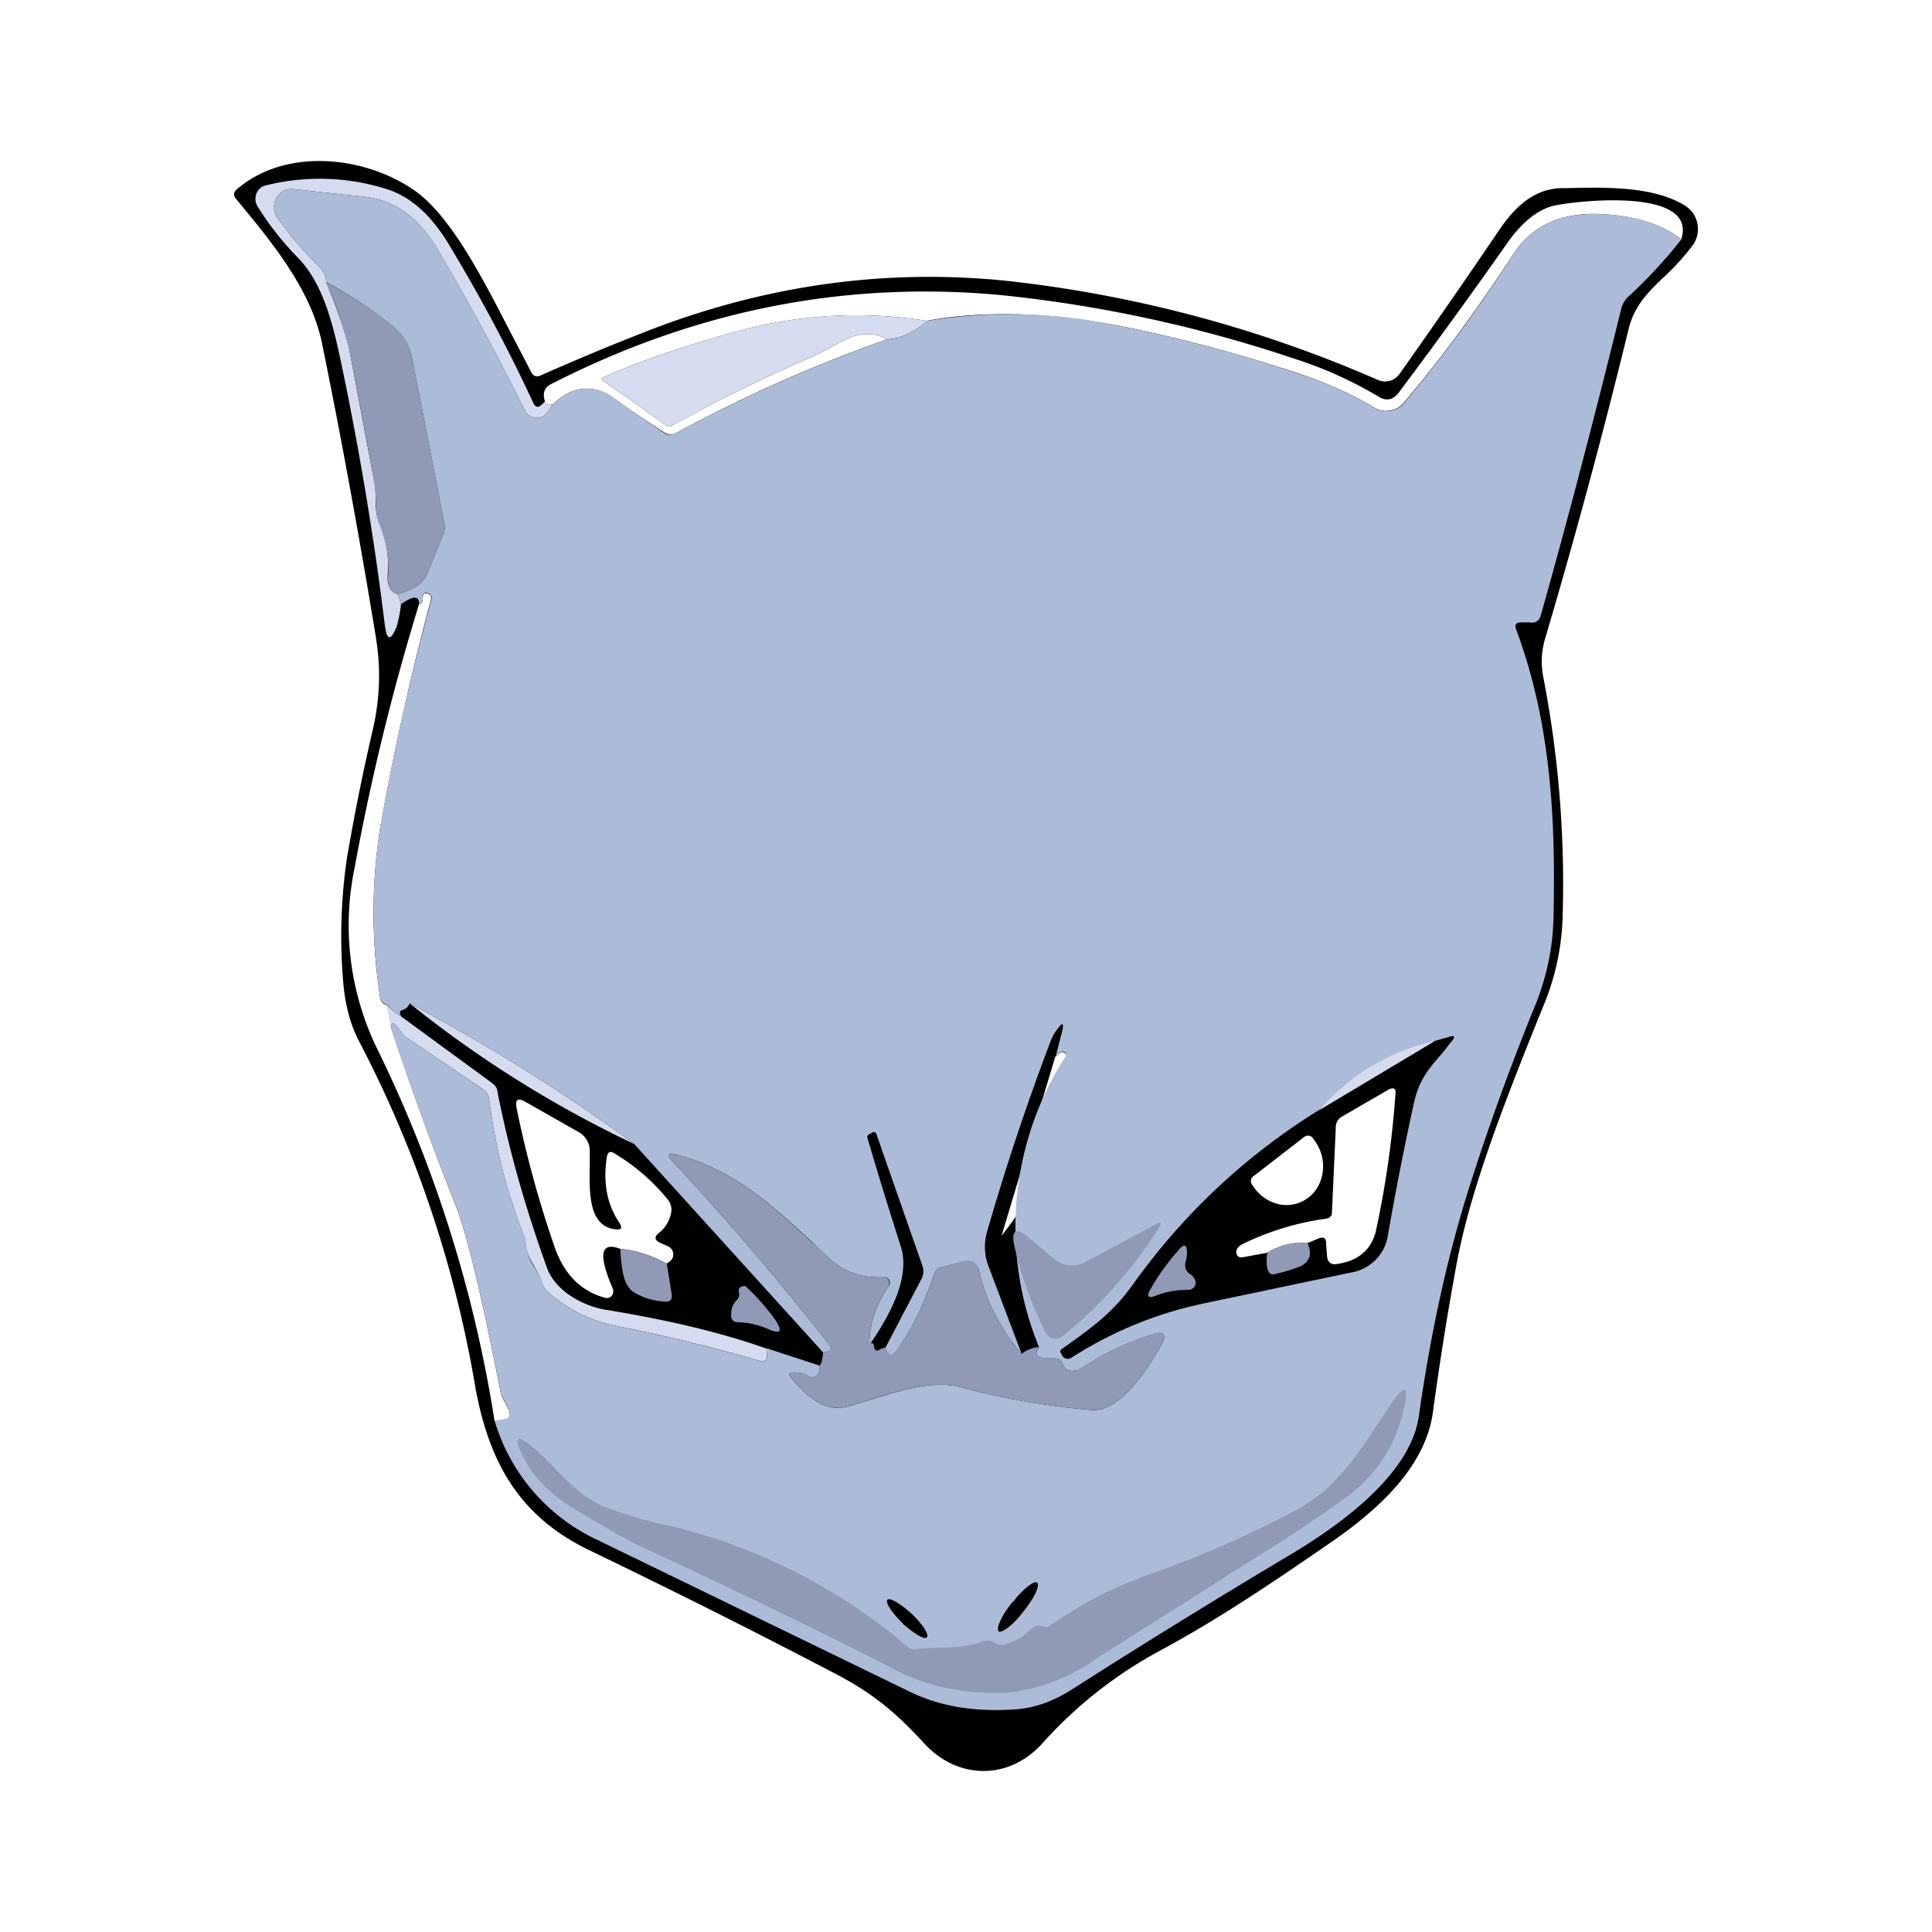 <svg xmlns="http://www.w3.org/2000/svg" width="24" height="24" fill="none" viewBox="0 0 24 24">
    <path fill="#000101" fill-rule="evenodd" d="M4.671 7.931c.06.364.049.74-.036 1.116a27 27 0 0 0-.327 1.624 6.7 6.7 0 0 0-.043 1.546c.024.266.085.509.2.727a14.4 14.4 0 0 1 1.43 4.231c.17 1.006.57 1.667 1.42 2.08 1.03.496 2.06 1.012 3.078 1.545.461.242.746.485 1.085.854.413.455 1.055.467 1.473 0a5.4 5.4 0 0 1 1.485-1.163c.728-.394 1.406-.855 2.092-1.328.563-.388 1.175-.921 1.272-1.618q.128-.95.303-1.891c.176-.91.588-1.958.976-2.928l.116-.285q.209-.528.218-1.103a13.5 13.5 0 0 0-.243-2.934 1 1 0 0 1 .019-.454 82 82 0 0 0 1.042-3.862c.073-.303.267-.485.46-.666a3 3 0 0 0 .346-.388.35.35 0 0 0-.005-.385.4.4 0 0 0-.098-.094c-.394-.243-.982-.23-1.479-.218h-.054c-.352.006-.594.248-.782.527-.382.564-.788 1.152-1.23 1.776a.22.22 0 0 1-.274.079 15.8 15.8 0 0 0-4.606-1.23c-1.54-.158-3.067.06-4.577.666a31 31 0 0 0-1.23.515.08.08 0 0 1-.097-.036l-.243-.467c-.345-.667-.751-1.479-1.212-1.8-.606-.424-1.594-.546-2.212-.012-.037.036-.043.073-.006.115.43.521.94 1.127 1.073 1.818q.347 1.7.666 3.637zm15.184-5.273q.666.026 1.03.315c.207-.642-1.272-.485-1.581-.418-.23.054-.425.248-.564.442q-.69.981-1.364 1.88c-.073.096-.158.108-.255.048a5 5 0 0 0-1.054-.473 16.8 16.8 0 0 0-3.65-.788c-1.933-.176-3.788.194-5.576 1.11-.078.042-.103.108-.072.211.012.03.042.049.097.037.224-.218.503-.267.763-.073.206.152.419.291.625.424.048.03.097.037.145.006.84-.457 1.716-.846 2.619-1.163-.164-.097-.346-.085-.546.018l-.321.17c-.618.266-1.218.557-1.806.885a.05.05 0 0 1-.061 0l-.806-.57c-.012-.006-.012-.018 0-.024.46-.207 1-.388 1.624-.564a5.6 5.6 0 0 1 2.407-.146c.703-.127 1.503-.109 2.388.061q1.1.216 2.273.606c.321.11.624.243.903.412a.285.285 0 0 0 .364-.06q.681-.802 1.364-1.85.336-.516 1.054-.496m-15.05 9.826.06.303q.363 1.098.788 2.17.201.481.564 2.327a.3.3 0 0 0 .048.121l.061.122c.018.06 0 .09-.042.103l-.14.024a16.2 16.2 0 0 0-1.467-4.643 3.5 3.5 0 0 1-.272-2.23q.304-1.661.8-3.274.046 0 .048-.09c0-.037.018-.055.06-.043a.06.06 0 0 1 .037.03q.011.016.006.036a33 33 0 0 0-.636 2.861 6.8 6.8 0 0 0 0 2.073c0 .061.036.098.085.11m8.304.642-.667 2.225c.243-.31.43-.619.582-.928.097-.194.152-.388.152-.576a3.6 3.6 0 0 1 .072-.74.06.06 0 0 0-.036-.036h-.03a.2.2 0 0 0-.067.055zm2.63 2.437a.86.86 0 0 1 .504-.121l.145-.061q.084-.028.085.06l.012.164c.006.073.049.11.121.097.26-.036.425-.17.485-.406a12 12 0 0 0 .243-1.697q.018-.117-.091-.06l-.564.327a.15.15 0 0 0-.085.133l-.048 1.06c0 .05-.03.073-.073.08a3.4 3.4 0 0 0-1.024.309c-.055.024-.085.06-.091.09 0 .061.018.085.079.08zm.491-1.455-.024.012-.642.497a.073.073 0 0 0-.012.097l.03.043a.52.52 0 0 0 .321.206.45.45 0 0 0 .473-.23.53.53 0 0 0-.042-.558l-.03-.043a.07.07 0 0 0-.05-.024zm-8.522 1.406q.283.027.576.182l.048-.036a.11.11 0 0 0-.03-.176l-.109-.049c-.06-.03-.067-.072-.012-.115a.42.42 0 0 0 .157-.26.2.2 0 0 0-.042-.158 2.5 2.5 0 0 0-.667-.576q-.072-.047-.09.043c-.05.315 0 .594.157.824q.055.089-.042.079c-.34-.03-.334-.449-.328-.77v-.224a.27.27 0 0 0-.145-.219l-.66-.375c-.092-.049-.122-.024-.104.079q.183.9.485 1.763c.121.316.321.515.612.595a.08.08 0 0 0 .085-.024.09.09 0 0 0 .012-.092q-.274-.636.097-.49" clip-rule="evenodd"/>
    <path fill="#D6DCEF" d="M6.769 4.985c.012.03.042.049.097.037l-.06.09a.164.164 0 0 1-.225.055.2.2 0 0 1-.06-.066 31 31 0 0 0-1.068-1.976c-.212-.364-.484-.625-.915-.68l-.897-.096c-.042 0-.085 0-.121.024a.23.23 0 0 0-.073.333q.218.309.51.6a.3.3 0 0 1 .096.2c.158.388.249.667.285.83l.315 1.668c.03.17-.012.333.061.497.085.212.121.424.103.624q-.018.227.127.255l.037.127a1.5 1.5 0 0 1-.055.279c-.073.182-.121.17-.145-.018a39 39 0 0 0-.528-3.189c-.097-.46-.212-1.024-.545-1.37a3.7 3.7 0 0 1-.503-.636.18.18 0 0 1 .036-.243.2.2 0 0 1 .073-.03 2.76 2.76 0 0 1 1.49.049c.286.09.54.309.759.666q.61 1.01 1.066 2 .037.065.091.019a.2.2 0 0 0 .049-.049"/>
    <path fill="#9099B6" d="M4.06 3.513q.453.237.818.539.198.164.242.4l.4 2.043a.24.24 0 0 1-.012.145l-.2.485c-.049.121-.17.2-.364.255q-.147-.027-.121-.255a1.4 1.4 0 0 0-.115-.624c-.06-.164-.024-.327-.06-.497-.037-.249-.146-.806-.31-1.667a5.5 5.5 0 0 0-.285-.83z"/>
    <path fill="#D6DCEF" d="M11.515 3.985c-.164.146-.334.225-.497.23-.164-.096-.346-.084-.546.019l-.321.17q-.926.396-1.806.885a.05.05 0 0 1-.061 0l-.806-.57c-.012-.006-.012-.018 0-.024.46-.206 1-.388 1.624-.564a5.6 5.6 0 0 1 2.407-.146zM7.878 14.211a14 14 0 0 1-2.788-1.746c.988.528 1.921 1.11 2.788 1.746m-3.073-1.728a.8.8 0 0 0 .181.146l1.134.83c.03.025.06.061.06.104.134.684.334 1.406.613 2.182.109.303.467.485.74.527.775.127 1.442.285 2 .485l-.007.09c0 .05-.03.074-.078.061a21 21 0 0 0-1.819-.442 1.8 1.8 0 0 1-.818-.412.26.26 0 0 1-.079-.121c-.048-.158-.188-.31-.2-.467a.4.4 0 0 0-.03-.134 7 7 0 0 1-.424-1.667.19.19 0 0 0-.085-.139l-.958-.648a.14.14 0 0 1-.042-.043c-.091-.14-.134-.157-.134-.06l-.06-.298z"/>
    <path fill="#ACBBD8" fill-rule="evenodd" d="M7.636 4.95c-.267-.195-.546-.146-.77.072l-.06.09a.164.164 0 0 1-.225.055.2.2 0 0 1-.06-.066 31 31 0 0 0-1.067-1.976c-.212-.364-.485-.625-.916-.68l-.897-.096c-.042 0-.085 0-.12.024a.23.23 0 0 0-.074.333q.219.309.51.6a.3.3 0 0 1 .096.2c.31.164.582.346.825.546q.198.164.242.4l.4 2.043a.24.24 0 0 1-.012.145l-.2.485c-.048.121-.17.2-.364.255l.037.127c.151-.109.23-.109.224 0 .03 0 .049-.036.049-.097 0-.036.018-.054.06-.042a.06.06 0 0 1 .037.03l.012.018v.018c-.267.97-.48 1.928-.643 2.861a6.8 6.8 0 0 0 0 2.073c0 .061.037.097.085.11a.7.7 0 0 0 .182.151.2.2 0 0 1-.018-.036c0-.025 0-.037.024-.043a.15.15 0 0 0 .097-.085c.988.528 1.921 1.11 2.788 1.746l2.346 2.588c.03 0 .06-.006.073-.018q.046-.028.012-.066a35 35 0 0 0-1.952-2.286c-.085-.09-.067-.121.049-.085.703.182 1.182.625 1.697 1.098.066.072.145.139.218.206.182.17.424.23.667.218q.019 0 .035.01a.07.07 0 0 1 .032.063.1.1 0 0 1-.013.036q-.243.344-.242.733c.23-.333.521-.83.388-1.23q-.214-.668-.412-1.34c-.006-.018 0-.036.012-.042l.042-.024c.024-.019.049-.012.06.024l.565 1.618a.21.21 0 0 1-.013.182L11 16.74c0 .024.012.042.024.06q.043.064.097 0c.206-.285.364-.612.485-.976a.13.13 0 0 1 .091-.084l.297-.073a.14.14 0 0 1 .164.11q.134.57.533 1.041l-.412-1.09a.67.67 0 0 1-.018-.425q.343-1.191.788-2.364a.6.6 0 0 1 .103-.176c.048-.06.06-.054.048.025l-.085.333a.2.2 0 0 1 .067-.054.05.05 0 0 1 .055.011l.012.025a3.93 3.93 0 0 0-.34 3.637q-.118.145.182.133c.06 0 .091.024.11.073.024.067.078.097.169.078.018 0 .036-.011.06-.024a3.3 3.3 0 0 1 .892-.424c.139-.049.175 0 .103.133-.152.273-.51.837-.861.807a9.3 9.3 0 0 1-1.637-.285c-.333-.091-.763.048-1.133.163l-.243.073c-.303.091-.533-.121-.727-.358-.03-.036-.024-.06.03-.06a.33.33 0 0 1 .182.042q.057.036.103 0c.03-.018.049-.06.043-.127l-.649-.212-.006.097c0 .048-.03.073-.079.06a21 21 0 0 0-1.818-.442 1.8 1.8 0 0 1-.819-.412.26.26 0 0 1-.078-.121c-.019-.067-.061-.134-.097-.194a.7.7 0 0 1-.103-.273.4.4 0 0 0-.03-.134 7 7 0 0 1-.425-1.667.19.19 0 0 0-.085-.139l-.958-.649a.14.14 0 0 1-.042-.042q-.134-.209-.133-.06.365 1.108.794 2.182.199.474.563 2.321a.3.3 0 0 0 .049.121l.06.122c.019.06 0 .09-.042.103l-.14.024a2.38 2.38 0 0 0 1.274 1.479l3.867 1.879q.546.274 1.29.23c.25-.012.486-.09.728-.242q1.31-.837 2.65-1.637c.611-.357 1.563-1.006 1.672-1.764q.219-1.546.618-2.818c.23-.728.51-1.51.849-2.34.127-.333.2-.685.206-1.043.03-1.26-.042-2.436-.46-3.564-.031-.072 0-.103.072-.097h.091q.11.018.14-.09.5-1.775 1-3.813a.3.3 0 0 1 .09-.146c.261-.242.48-.485.655-.709-.242-.194-.588-.303-1.03-.315-.485-.012-.83.151-1.055.497a18 18 0 0 1-1.358 1.849.285.285 0 0 1-.37.06 4.4 4.4 0 0 0-.909-.412 18 18 0 0 0-2.267-.606 6.4 6.4 0 0 0-2.388-.06c-.158.145-.327.224-.49.23a18 18 0 0 0-2.62 1.163.13.13 0 0 1-.145 0c-.206-.139-.418-.278-.624-.43zm10.183 7.982-1.43.855a8 8 0 0 0-2.298 2.145c-.242.346-.485.528-.788.746l-.121.085c-.012.018-.018.03 0 .048l.018.037a.08.08 0 0 0 .11.018 4.9 4.9 0 0 1 1.666-.679l1.849-.388a.55.55 0 0 0 .412-.43q.147-.846.321-1.637c.061-.309.188-.454.358-.648l.11-.14c.06-.067.048-.09-.037-.06z" clip-rule="evenodd"/>
    <path fill="#D6DCEF" d="m17.824 12.932-1.43.855a2.64 2.64 0 0 1 1.43-.855"/>
    <path fill="#9099B6" d="M10.794 16.709q.056-.064.066.036c.012.03.03.042.06.024.025-.018.055-.024.08-.03 0 .024.012.042.024.06q.043.064.097 0a3.6 3.6 0 0 0 .485-.975.13.13 0 0 1 .09-.085l.298-.073a.135.135 0 0 1 .163.11q.135.569.534 1.042a.4.4 0 0 1 .218-.085c-.079.103-.018.145.182.14.06 0 .09.023.109.072.024.067.079.097.17.079.018 0 .036-.012.06-.025a3.3 3.3 0 0 1 .891-.424c.14-.048.176 0 .103.134-.151.272-.509.836-.86.806a9 9 0 0 1-1.637-.285c-.406-.11-.97.121-1.376.236-.303.091-.533-.121-.727-.358-.03-.036-.025-.06.03-.06a.33.33 0 0 1 .182.042q.056.037.103 0c.03-.018.048-.06.042-.127q.036-.036.043-.164c.03 0 .06-.006.072-.018.03-.018.037-.042.013-.066a35 35 0 0 0-1.952-2.286q-.126-.136.048-.085c.8.207 1.316.758 1.916 1.304.181.17.424.23.667.218a.1.1 0 0 1 .03.012.07.07 0 0 1 .03.06l-.006.037q-.244.344-.242.734z"/>
    <path fill="#9099B6" d="M12.97 16.515a4.8 4.8 0 0 1-.364-1.013c-.055-.224.012-.267.181-.121l.31.26a.34.34 0 0 0 .375.043l.88-.473q.106-.065.042.043c-.314.5-.707.947-1.164 1.321-.115.091-.2.067-.267-.06zm3.272-1.073c.061.127.03.224-.078.284a2 2 0 0 1-.316.098c-.054.018-.084 0-.103-.061a.5.5 0 0 1 0-.206.83.83 0 0 1 .498-.121zm-1.454.387a.2.2 0 0 1 .054.061.09.09 0 0 1-.003.091.09.09 0 0 1-.082.042q-.217 0-.4.073c-.097.037-.12.006-.066-.079q.147-.262.357-.496c.06-.073.097-.061.097.036a.4.4 0 0 1-.018.121c-.012.06 0 .115.06.151m-7.08-.315q.283.029.576.182l.06.376c.012.067-.012.103-.085.097a.85.85 0 0 1-.375-.11q-.11-.063-.146-.254a2 2 0 0 1-.03-.29m1.473.546q-.02-.075.06-.085h.019c.145.133.26.267.363.406.11.164.08.2-.097.121a1 1 0 0 0-.357-.078c-.06 0-.091-.037-.085-.097a.24.24 0 0 1 .073-.182.09.09 0 0 0 .024-.085m3.473 4.952a2.8 2.8 0 0 1-1.394-.2 85 85 0 0 0-3.219-1.564 5 5 0 0 1-.479-.254c-.436-.261-.842-.437-1.079-.934-.096-.212-.06-.242.122-.097.315.26.557.637.945.77q.428.155.837.236a7.1 7.1 0 0 1 2.91 1.504q.043.02.096.012c.243-.03.576 0 .8-.091a.17.17 0 0 1 .164.012c.043.024.079.036.121.024a.8.8 0 0 0 .334-.194.2.2 0 0 1 .048-.036.14.14 0 0 1 .055-.006l.042.006a.08.08 0 0 0 .079 0 5 5 0 0 1 1.188-.624 13 13 0 0 0 1.879-.819c.582-.309.849-.848 1.212-1.364.134-.181.182-.17.134.061a1.82 1.82 0 0 1-.752 1.164q-.445.318-.891.6l-2.164 1.37c-.292.215-.63.358-.988.418z"/>
    <path fill="#000101" d="M12.576 19.903c-.134.163-.207.327-.17.363.036.025.182-.078.303-.242.14-.17.212-.328.176-.364-.037-.03-.182.079-.303.243zm-1.364.266c.14.122.273.206.303.17.03-.03-.055-.164-.188-.29-.14-.128-.273-.207-.303-.177-.03.037.06.17.194.297z"/>
</svg>
